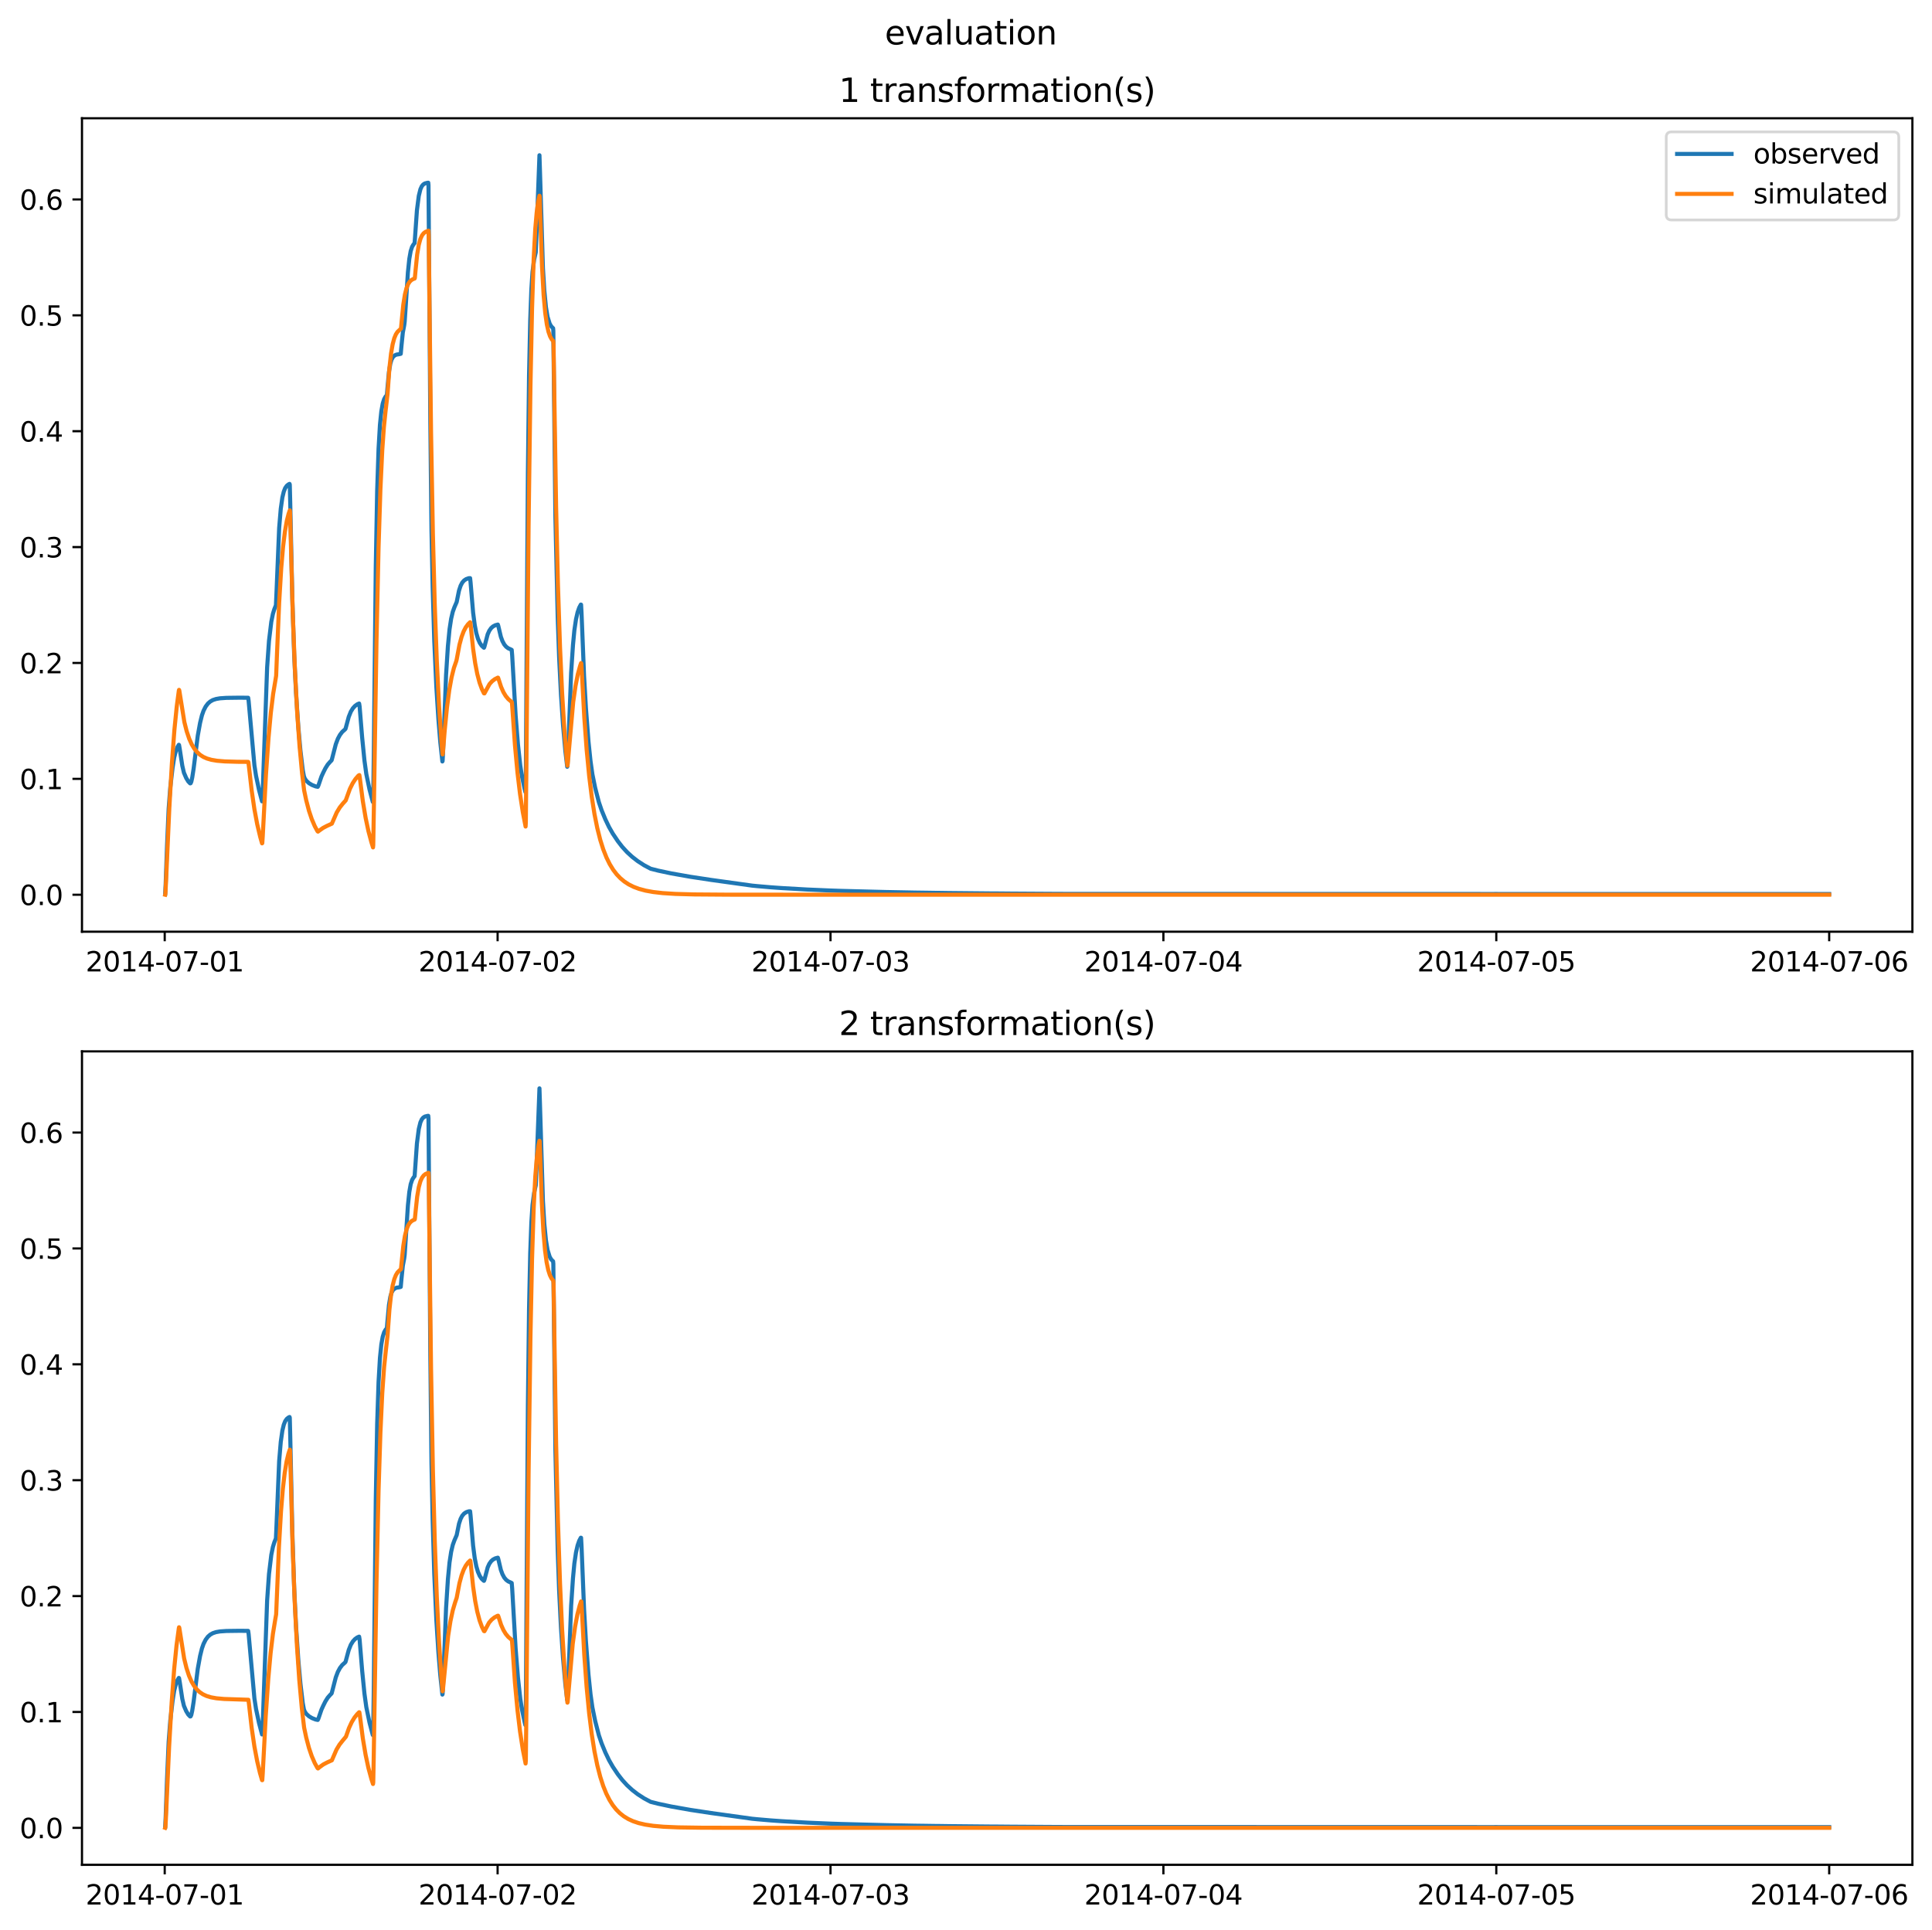<?xml version="1.0" encoding="utf-8" standalone="no"?>
<!DOCTYPE svg PUBLIC "-//W3C//DTD SVG 1.1//EN"
  "http://www.w3.org/Graphics/SVG/1.1/DTD/svg11.dtd">
<svg xmlns:xlink="http://www.w3.org/1999/xlink" width="709.427pt" height="708.798pt" viewBox="0 0 709.427 708.798" xmlns="http://www.w3.org/2000/svg" version="1.1">
 <defs>
  <style type="text/css">*{stroke-linejoin: round; stroke-linecap: butt}</style>
 </defs>
 <g id="figure_1">
  <g id="patch_1">
   <path d="M 0 708.798 
L 709.427 708.798 
L 709.427 0 
L 0 0 
z
" style="fill: #ffffff"/>
  </g>
  <g id="axes_1">
   <g id="patch_2">
    <path d="M 30.103 342.2 
L 702.227 342.2 
L 702.227 43.44 
L 30.103 43.44 
z
" style="fill: #ffffff"/>
   </g>
   <g id="matplotlib.axis_1">
    <g id="xtick_1">
     <g id="line2d_1">
      <defs>
       <path id="mdf72da0343" d="M 0 0 
L 0 3.5 
" style="stroke: #000000; stroke-width: 0.8"/>
      </defs>
      <g>
       <use xlink:href="#mdf72da0343" x="60.484" y="342.2" style="stroke: #000000; stroke-width: 0.8"/>
      </g>
     </g>
     <g id="text_1">
      <!-- 2014-07-01 -->
      <g transform="translate(31.427 356.798) scale(0.1 -0.1)">
       <defs>
        <path id="DejaVuSans-32" d="M 1228 531 
L 3431 531 
L 3431 0 
L 469 0 
L 469 531 
Q 828 903 1448 1529 
Q 2069 2156 2228 2338 
Q 2531 2678 2651 2914 
Q 2772 3150 2772 3378 
Q 2772 3750 2511 3984 
Q 2250 4219 1831 4219 
Q 1534 4219 1204 4116 
Q 875 4013 500 3803 
L 500 4441 
Q 881 4594 1212 4672 
Q 1544 4750 1819 4750 
Q 2544 4750 2975 4387 
Q 3406 4025 3406 3419 
Q 3406 3131 3298 2873 
Q 3191 2616 2906 2266 
Q 2828 2175 2409 1742 
Q 1991 1309 1228 531 
z
" transform="scale(0.016)"/>
        <path id="DejaVuSans-30" d="M 2034 4250 
Q 1547 4250 1301 3770 
Q 1056 3291 1056 2328 
Q 1056 1369 1301 889 
Q 1547 409 2034 409 
Q 2525 409 2770 889 
Q 3016 1369 3016 2328 
Q 3016 3291 2770 3770 
Q 2525 4250 2034 4250 
z
M 2034 4750 
Q 2819 4750 3233 4129 
Q 3647 3509 3647 2328 
Q 3647 1150 3233 529 
Q 2819 -91 2034 -91 
Q 1250 -91 836 529 
Q 422 1150 422 2328 
Q 422 3509 836 4129 
Q 1250 4750 2034 4750 
z
" transform="scale(0.016)"/>
        <path id="DejaVuSans-31" d="M 794 531 
L 1825 531 
L 1825 4091 
L 703 3866 
L 703 4441 
L 1819 4666 
L 2450 4666 
L 2450 531 
L 3481 531 
L 3481 0 
L 794 0 
L 794 531 
z
" transform="scale(0.016)"/>
        <path id="DejaVuSans-34" d="M 2419 4116 
L 825 1625 
L 2419 1625 
L 2419 4116 
z
M 2253 4666 
L 3047 4666 
L 3047 1625 
L 3713 1625 
L 3713 1100 
L 3047 1100 
L 3047 0 
L 2419 0 
L 2419 1100 
L 313 1100 
L 313 1709 
L 2253 4666 
z
" transform="scale(0.016)"/>
        <path id="DejaVuSans-2d" d="M 313 2009 
L 1997 2009 
L 1997 1497 
L 313 1497 
L 313 2009 
z
" transform="scale(0.016)"/>
        <path id="DejaVuSans-37" d="M 525 4666 
L 3525 4666 
L 3525 4397 
L 1831 0 
L 1172 0 
L 2766 4134 
L 525 4134 
L 525 4666 
z
" transform="scale(0.016)"/>
       </defs>
       <use xlink:href="#DejaVuSans-32"/>
       <use xlink:href="#DejaVuSans-30" x="63.623"/>
       <use xlink:href="#DejaVuSans-31" x="127.246"/>
       <use xlink:href="#DejaVuSans-34" x="190.869"/>
       <use xlink:href="#DejaVuSans-2d" x="254.492"/>
       <use xlink:href="#DejaVuSans-30" x="290.576"/>
       <use xlink:href="#DejaVuSans-37" x="354.199"/>
       <use xlink:href="#DejaVuSans-2d" x="417.822"/>
       <use xlink:href="#DejaVuSans-30" x="453.906"/>
       <use xlink:href="#DejaVuSans-31" x="517.529"/>
      </g>
     </g>
    </g>
    <g id="xtick_2">
     <g id="line2d_2">
      <g>
       <use xlink:href="#mdf72da0343" x="182.723" y="342.2" style="stroke: #000000; stroke-width: 0.8"/>
      </g>
     </g>
     <g id="text_2">
      <!-- 2014-07-02 -->
      <g transform="translate(153.665 356.798) scale(0.1 -0.1)">
       <use xlink:href="#DejaVuSans-32"/>
       <use xlink:href="#DejaVuSans-30" x="63.623"/>
       <use xlink:href="#DejaVuSans-31" x="127.246"/>
       <use xlink:href="#DejaVuSans-34" x="190.869"/>
       <use xlink:href="#DejaVuSans-2d" x="254.492"/>
       <use xlink:href="#DejaVuSans-30" x="290.576"/>
       <use xlink:href="#DejaVuSans-37" x="354.199"/>
       <use xlink:href="#DejaVuSans-2d" x="417.822"/>
       <use xlink:href="#DejaVuSans-30" x="453.906"/>
       <use xlink:href="#DejaVuSans-32" x="517.529"/>
      </g>
     </g>
    </g>
    <g id="xtick_3">
     <g id="line2d_3">
      <g>
       <use xlink:href="#mdf72da0343" x="304.961" y="342.2" style="stroke: #000000; stroke-width: 0.8"/>
      </g>
     </g>
     <g id="text_3">
      <!-- 2014-07-03 -->
      <g transform="translate(275.903 356.798) scale(0.1 -0.1)">
       <defs>
        <path id="DejaVuSans-33" d="M 2597 2516 
Q 3050 2419 3304 2112 
Q 3559 1806 3559 1356 
Q 3559 666 3084 287 
Q 2609 -91 1734 -91 
Q 1441 -91 1130 -33 
Q 819 25 488 141 
L 488 750 
Q 750 597 1062 519 
Q 1375 441 1716 441 
Q 2309 441 2620 675 
Q 2931 909 2931 1356 
Q 2931 1769 2642 2001 
Q 2353 2234 1838 2234 
L 1294 2234 
L 1294 2753 
L 1863 2753 
Q 2328 2753 2575 2939 
Q 2822 3125 2822 3475 
Q 2822 3834 2567 4026 
Q 2313 4219 1838 4219 
Q 1578 4219 1281 4162 
Q 984 4106 628 3988 
L 628 4550 
Q 988 4650 1302 4700 
Q 1616 4750 1894 4750 
Q 2613 4750 3031 4423 
Q 3450 4097 3450 3541 
Q 3450 3153 3228 2886 
Q 3006 2619 2597 2516 
z
" transform="scale(0.016)"/>
       </defs>
       <use xlink:href="#DejaVuSans-32"/>
       <use xlink:href="#DejaVuSans-30" x="63.623"/>
       <use xlink:href="#DejaVuSans-31" x="127.246"/>
       <use xlink:href="#DejaVuSans-34" x="190.869"/>
       <use xlink:href="#DejaVuSans-2d" x="254.492"/>
       <use xlink:href="#DejaVuSans-30" x="290.576"/>
       <use xlink:href="#DejaVuSans-37" x="354.199"/>
       <use xlink:href="#DejaVuSans-2d" x="417.822"/>
       <use xlink:href="#DejaVuSans-30" x="453.906"/>
       <use xlink:href="#DejaVuSans-33" x="517.529"/>
      </g>
     </g>
    </g>
    <g id="xtick_4">
     <g id="line2d_4">
      <g>
       <use xlink:href="#mdf72da0343" x="427.199" y="342.2" style="stroke: #000000; stroke-width: 0.8"/>
      </g>
     </g>
     <g id="text_4">
      <!-- 2014-07-04 -->
      <g transform="translate(398.141 356.798) scale(0.1 -0.1)">
       <use xlink:href="#DejaVuSans-32"/>
       <use xlink:href="#DejaVuSans-30" x="63.623"/>
       <use xlink:href="#DejaVuSans-31" x="127.246"/>
       <use xlink:href="#DejaVuSans-34" x="190.869"/>
       <use xlink:href="#DejaVuSans-2d" x="254.492"/>
       <use xlink:href="#DejaVuSans-30" x="290.576"/>
       <use xlink:href="#DejaVuSans-37" x="354.199"/>
       <use xlink:href="#DejaVuSans-2d" x="417.822"/>
       <use xlink:href="#DejaVuSans-30" x="453.906"/>
       <use xlink:href="#DejaVuSans-34" x="517.529"/>
      </g>
     </g>
    </g>
    <g id="xtick_5">
     <g id="line2d_5">
      <g>
       <use xlink:href="#mdf72da0343" x="549.437" y="342.2" style="stroke: #000000; stroke-width: 0.8"/>
      </g>
     </g>
     <g id="text_5">
      <!-- 2014-07-05 -->
      <g transform="translate(520.38 356.798) scale(0.1 -0.1)">
       <defs>
        <path id="DejaVuSans-35" d="M 691 4666 
L 3169 4666 
L 3169 4134 
L 1269 4134 
L 1269 2991 
Q 1406 3038 1543 3061 
Q 1681 3084 1819 3084 
Q 2600 3084 3056 2656 
Q 3513 2228 3513 1497 
Q 3513 744 3044 326 
Q 2575 -91 1722 -91 
Q 1428 -91 1123 -41 
Q 819 9 494 109 
L 494 744 
Q 775 591 1075 516 
Q 1375 441 1709 441 
Q 2250 441 2565 725 
Q 2881 1009 2881 1497 
Q 2881 1984 2565 2268 
Q 2250 2553 1709 2553 
Q 1456 2553 1204 2497 
Q 953 2441 691 2322 
L 691 4666 
z
" transform="scale(0.016)"/>
       </defs>
       <use xlink:href="#DejaVuSans-32"/>
       <use xlink:href="#DejaVuSans-30" x="63.623"/>
       <use xlink:href="#DejaVuSans-31" x="127.246"/>
       <use xlink:href="#DejaVuSans-34" x="190.869"/>
       <use xlink:href="#DejaVuSans-2d" x="254.492"/>
       <use xlink:href="#DejaVuSans-30" x="290.576"/>
       <use xlink:href="#DejaVuSans-37" x="354.199"/>
       <use xlink:href="#DejaVuSans-2d" x="417.822"/>
       <use xlink:href="#DejaVuSans-30" x="453.906"/>
       <use xlink:href="#DejaVuSans-35" x="517.529"/>
      </g>
     </g>
    </g>
    <g id="xtick_6">
     <g id="line2d_6">
      <g>
       <use xlink:href="#mdf72da0343" x="671.676" y="342.2" style="stroke: #000000; stroke-width: 0.8"/>
      </g>
     </g>
     <g id="text_6">
      <!-- 2014-07-06 -->
      <g transform="translate(642.618 356.798) scale(0.1 -0.1)">
       <defs>
        <path id="DejaVuSans-36" d="M 2113 2584 
Q 1688 2584 1439 2293 
Q 1191 2003 1191 1497 
Q 1191 994 1439 701 
Q 1688 409 2113 409 
Q 2538 409 2786 701 
Q 3034 994 3034 1497 
Q 3034 2003 2786 2293 
Q 2538 2584 2113 2584 
z
M 3366 4563 
L 3366 3988 
Q 3128 4100 2886 4159 
Q 2644 4219 2406 4219 
Q 1781 4219 1451 3797 
Q 1122 3375 1075 2522 
Q 1259 2794 1537 2939 
Q 1816 3084 2150 3084 
Q 2853 3084 3261 2657 
Q 3669 2231 3669 1497 
Q 3669 778 3244 343 
Q 2819 -91 2113 -91 
Q 1303 -91 875 529 
Q 447 1150 447 2328 
Q 447 3434 972 4092 
Q 1497 4750 2381 4750 
Q 2619 4750 2861 4703 
Q 3103 4656 3366 4563 
z
" transform="scale(0.016)"/>
       </defs>
       <use xlink:href="#DejaVuSans-32"/>
       <use xlink:href="#DejaVuSans-30" x="63.623"/>
       <use xlink:href="#DejaVuSans-31" x="127.246"/>
       <use xlink:href="#DejaVuSans-34" x="190.869"/>
       <use xlink:href="#DejaVuSans-2d" x="254.492"/>
       <use xlink:href="#DejaVuSans-30" x="290.576"/>
       <use xlink:href="#DejaVuSans-37" x="354.199"/>
       <use xlink:href="#DejaVuSans-2d" x="417.822"/>
       <use xlink:href="#DejaVuSans-30" x="453.906"/>
       <use xlink:href="#DejaVuSans-36" x="517.529"/>
      </g>
     </g>
    </g>
   </g>
   <g id="matplotlib.axis_2">
    <g id="ytick_1">
     <g id="line2d_7">
      <defs>
       <path id="mf1c9c102f6" d="M 0 0 
L -3.5 0 
" style="stroke: #000000; stroke-width: 0.8"/>
      </defs>
      <g>
       <use xlink:href="#mf1c9c102f6" x="30.103" y="328.62" style="stroke: #000000; stroke-width: 0.8"/>
      </g>
     </g>
     <g id="text_7">
      <!-- 0.0 -->
      <g transform="translate(7.2 332.419) scale(0.1 -0.1)">
       <defs>
        <path id="DejaVuSans-2e" d="M 684 794 
L 1344 794 
L 1344 0 
L 684 0 
L 684 794 
z
" transform="scale(0.016)"/>
       </defs>
       <use xlink:href="#DejaVuSans-30"/>
       <use xlink:href="#DejaVuSans-2e" x="63.623"/>
       <use xlink:href="#DejaVuSans-30" x="95.41"/>
      </g>
     </g>
    </g>
    <g id="ytick_2">
     <g id="line2d_8">
      <g>
       <use xlink:href="#mf1c9c102f6" x="30.103" y="286.059" style="stroke: #000000; stroke-width: 0.8"/>
      </g>
     </g>
     <g id="text_8">
      <!-- 0.1 -->
      <g transform="translate(7.2 289.858) scale(0.1 -0.1)">
       <use xlink:href="#DejaVuSans-30"/>
       <use xlink:href="#DejaVuSans-2e" x="63.623"/>
       <use xlink:href="#DejaVuSans-31" x="95.41"/>
      </g>
     </g>
    </g>
    <g id="ytick_3">
     <g id="line2d_9">
      <g>
       <use xlink:href="#mf1c9c102f6" x="30.103" y="243.497" style="stroke: #000000; stroke-width: 0.8"/>
      </g>
     </g>
     <g id="text_9">
      <!-- 0.2 -->
      <g transform="translate(7.2 247.296) scale(0.1 -0.1)">
       <use xlink:href="#DejaVuSans-30"/>
       <use xlink:href="#DejaVuSans-2e" x="63.623"/>
       <use xlink:href="#DejaVuSans-32" x="95.41"/>
      </g>
     </g>
    </g>
    <g id="ytick_4">
     <g id="line2d_10">
      <g>
       <use xlink:href="#mf1c9c102f6" x="30.103" y="200.936" style="stroke: #000000; stroke-width: 0.8"/>
      </g>
     </g>
     <g id="text_10">
      <!-- 0.3 -->
      <g transform="translate(7.2 204.735) scale(0.1 -0.1)">
       <use xlink:href="#DejaVuSans-30"/>
       <use xlink:href="#DejaVuSans-2e" x="63.623"/>
       <use xlink:href="#DejaVuSans-33" x="95.41"/>
      </g>
     </g>
    </g>
    <g id="ytick_5">
     <g id="line2d_11">
      <g>
       <use xlink:href="#mf1c9c102f6" x="30.103" y="158.374" style="stroke: #000000; stroke-width: 0.8"/>
      </g>
     </g>
     <g id="text_11">
      <!-- 0.4 -->
      <g transform="translate(7.2 162.173) scale(0.1 -0.1)">
       <use xlink:href="#DejaVuSans-30"/>
       <use xlink:href="#DejaVuSans-2e" x="63.623"/>
       <use xlink:href="#DejaVuSans-34" x="95.41"/>
      </g>
     </g>
    </g>
    <g id="ytick_6">
     <g id="line2d_12">
      <g>
       <use xlink:href="#mf1c9c102f6" x="30.103" y="115.813" style="stroke: #000000; stroke-width: 0.8"/>
      </g>
     </g>
     <g id="text_12">
      <!-- 0.5 -->
      <g transform="translate(7.2 119.612) scale(0.1 -0.1)">
       <use xlink:href="#DejaVuSans-30"/>
       <use xlink:href="#DejaVuSans-2e" x="63.623"/>
       <use xlink:href="#DejaVuSans-35" x="95.41"/>
      </g>
     </g>
    </g>
    <g id="ytick_7">
     <g id="line2d_13">
      <g>
       <use xlink:href="#mf1c9c102f6" x="30.103" y="73.251" style="stroke: #000000; stroke-width: 0.8"/>
      </g>
     </g>
     <g id="text_13">
      <!-- 0.6 -->
      <g transform="translate(7.2 77.05) scale(0.1 -0.1)">
       <use xlink:href="#DejaVuSans-30"/>
       <use xlink:href="#DejaVuSans-2e" x="63.623"/>
       <use xlink:href="#DejaVuSans-36" x="95.41"/>
      </g>
     </g>
    </g>
   </g>
   <g id="line2d_14">
    <path d="M 60.654 328.272 
L 60.824 324.851 
L 61.333 310.678 
L 61.928 297.089 
L 62.522 289.301 
L 63.371 281.98 
L 63.965 278.22 
L 64.559 275.883 
L 65.153 274.386 
L 65.663 273.548 
L 65.747 273.635 
L 66.002 275.094 
L 66.936 281.225 
L 67.53 283.778 
L 68.379 285.773 
L 69.143 287.025 
L 69.822 287.721 
L 69.992 287.68 
L 70.247 287.126 
L 70.586 285.589 
L 71.095 282.333 
L 72.623 270.174 
L 73.472 265.48 
L 74.151 262.728 
L 74.746 261.041 
L 75.51 259.526 
L 76.358 258.396 
L 77.207 257.653 
L 78.141 257.124 
L 79.329 256.729 
L 80.773 256.477 
L 83.149 256.314 
L 88.073 256.249 
L 91.129 256.283 
L 91.299 257.472 
L 93.421 281.088 
L 94.015 284.94 
L 95.119 290.154 
L 96.222 294.319 
L 96.307 293.811 
L 96.562 288.068 
L 98.09 245.127 
L 98.769 235.409 
L 99.618 228.378 
L 100.212 225.457 
L 100.721 223.784 
L 101.315 222.311 
L 101.485 218.66 
L 102.504 193.954 
L 103.098 186.861 
L 103.692 182.683 
L 104.202 180.576 
L 104.711 179.272 
L 105.305 178.423 
L 105.899 177.937 
L 106.324 177.724 
L 106.409 178.028 
L 106.578 184.872 
L 107.342 220.003 
L 108.022 240.578 
L 108.701 254.505 
L 109.549 267.06 
L 110.313 275.609 
L 111.162 282.76 
L 111.587 285.093 
L 111.926 285.964 
L 112.521 286.8 
L 113.454 287.643 
L 114.558 288.304 
L 115.916 288.837 
L 116.68 288.986 
L 116.935 288.441 
L 118.038 285.209 
L 118.717 283.718 
L 119.481 282.189 
L 120.33 280.831 
L 121.179 279.853 
L 121.773 279.248 
L 122.113 277.968 
L 123.301 273.352 
L 124.065 271.326 
L 124.829 269.909 
L 125.678 268.797 
L 126.612 267.971 
L 126.867 267.698 
L 127.206 266.449 
L 128.055 263.293 
L 128.819 261.379 
L 129.583 260.136 
L 130.347 259.293 
L 131.196 258.679 
L 131.875 258.39 
L 132.045 259.451 
L 132.978 270.844 
L 133.827 279.334 
L 134.506 284.271 
L 135.695 289.988 
L 136.883 294.52 
L 136.968 294.559 
L 137.053 292.514 
L 137.223 280.283 
L 137.987 207.947 
L 138.496 180.276 
L 139.006 164.829 
L 139.515 156.026 
L 140.024 151.077 
L 140.534 148.24 
L 141.043 146.626 
L 141.552 145.708 
L 142.061 145.091 
L 142.316 142.102 
L 142.825 136.57 
L 143.335 133.545 
L 143.759 132.117 
L 144.269 131.145 
L 144.948 130.515 
L 145.627 130.233 
L 146.645 130.074 
L 147.155 129.946 
L 147.409 127.118 
L 147.919 122.141 
L 148.428 119.458 
L 148.598 118.149 
L 149.022 111.814 
L 149.786 100.031 
L 150.296 95.091 
L 150.805 92.219 
L 151.314 90.672 
L 151.739 89.932 
L 152.248 89.249 
L 152.418 86.902 
L 153.097 77.23 
L 153.776 71.952 
L 154.37 69.526 
L 154.88 68.407 
L 155.389 67.78 
L 155.983 67.389 
L 156.917 67.144 
L 157.256 67.104 
L 157.341 68.022 
L 157.511 88.866 
L 158.02 155.599 
L 158.445 194.838 
L 158.869 215.349 
L 159.463 235.372 
L 160.227 252.308 
L 160.991 264.268 
L 161.671 272.549 
L 162.435 279.673 
L 162.519 279.523 
L 162.689 276.366 
L 163.793 247.925 
L 164.472 237.303 
L 165.066 231.144 
L 165.66 227.251 
L 166.254 224.719 
L 166.849 223.061 
L 167.698 221.097 
L 168.546 216.905 
L 169.141 215.118 
L 169.735 213.987 
L 170.414 213.2 
L 171.178 212.694 
L 172.112 212.371 
L 172.621 212.346 
L 172.791 213.907 
L 173.725 224.997 
L 174.319 229.551 
L 174.913 232.587 
L 175.507 234.602 
L 176.186 236.139 
L 176.865 237.141 
L 177.629 237.858 
L 177.714 237.897 
L 177.884 237.499 
L 179.073 232.972 
L 179.667 231.655 
L 180.346 230.69 
L 181.025 230.087 
L 181.874 229.638 
L 182.808 229.39 
L 182.977 229.903 
L 183.911 233.874 
L 184.505 235.484 
L 185.184 236.734 
L 185.864 237.538 
L 186.628 238.108 
L 187.561 238.518 
L 187.901 238.696 
L 188.071 240.75 
L 189.344 262.832 
L 190.193 273.448 
L 191.042 281.181 
L 191.636 284.974 
L 192.655 289.821 
L 192.909 290.859 
L 192.994 290.828 
L 193.079 287.277 
L 193.334 247.298 
L 193.843 173.718 
L 194.267 137.881 
L 194.692 117.682 
L 195.116 106.273 
L 195.541 99.856 
L 196.135 95.34 
L 196.729 92.664 
L 196.984 86.503 
L 198.087 57.02 
L 198.257 62.267 
L 199.361 98.395 
L 199.87 106.808 
L 200.464 112.787 
L 201.058 116.351 
L 201.822 118.831 
L 202.332 119.748 
L 202.926 120.399 
L 203.096 120.53 
L 203.181 121.461 
L 203.435 144.56 
L 203.945 190.105 
L 204.793 226.864 
L 205.303 241.259 
L 205.982 255 
L 206.746 266.303 
L 207.595 275.828 
L 208.274 281.624 
L 208.359 281.407 
L 208.529 278.164 
L 209.717 247.145 
L 210.396 236.903 
L 210.905 231.522 
L 211.5 227.497 
L 212.094 224.881 
L 212.688 223.171 
L 213.282 222.054 
L 213.367 222.075 
L 213.537 225.123 
L 214.471 248.368 
L 215.15 260.084 
L 216.084 272.308 
L 216.848 279.617 
L 217.527 284.391 
L 218.545 289.36 
L 219.903 294.621 
L 220.922 297.622 
L 222.28 300.923 
L 223.639 303.765 
L 224.997 306.144 
L 226.864 308.941 
L 228.477 311.026 
L 230.26 312.979 
L 232.127 314.694 
L 234.165 316.272 
L 236.541 317.807 
L 238.918 319.068 
L 241.635 319.758 
L 246.473 320.783 
L 253.519 322.03 
L 261.074 323.174 
L 276.184 325.276 
L 278.052 325.459 
L 282.975 325.884 
L 284.927 326.026 
L 287.135 326.178 
L 296.472 326.713 
L 297.745 326.766 
L 304.536 327.056 
L 305.64 327.095 
L 308.866 327.205 
L 325.334 327.624 
L 332.974 327.768 
L 336.03 327.827 
L 339.51 327.873 
L 343.5 327.932 
L 343.924 327.928 
L 348.508 327.995 
L 349.357 328.003 
L 365.146 328.154 
L 365.656 328.147 
L 371.258 328.197 
L 386.793 328.292 
L 388.915 328.305 
L 392.056 328.309 
L 548.673 328.346 
L 549.098 328.329 
L 550.032 328.346 
L 671.676 328.349 
L 671.676 328.349 
" clip-path="url(#pd36ad12e8d)" style="fill: none; stroke: #1f77b4; stroke-width: 1.5; stroke-linecap: square"/>
   </g>
   <g id="line2d_15">
    <path d="M 60.654 328.614 
L 60.739 328.266 
L 60.994 323.125 
L 62.182 296.671 
L 63.116 280.429 
L 64.05 267.985 
L 64.899 259.495 
L 65.663 253.715 
L 65.747 253.375 
L 65.832 253.564 
L 67.7 265.211 
L 68.549 268.575 
L 69.483 271.354 
L 70.416 273.426 
L 71.35 274.98 
L 72.369 276.242 
L 73.472 277.238 
L 74.661 278.002 
L 76.019 278.603 
L 77.632 279.067 
L 79.669 279.413 
L 82.555 279.656 
L 87.224 279.794 
L 91.129 279.822 
L 91.214 279.969 
L 91.468 282.061 
L 92.402 290.263 
L 93.421 297.224 
L 94.439 302.684 
L 95.543 307.36 
L 96.222 309.753 
L 96.307 309.68 
L 96.477 307.141 
L 97.665 284.463 
L 98.599 271.03 
L 99.448 261.79 
L 100.297 254.871 
L 101.146 249.78 
L 101.4 248.189 
L 101.74 239.514 
L 102.504 221.437 
L 103.268 208.692 
L 103.947 200.774 
L 104.626 195.212 
L 105.305 191.348 
L 105.984 188.685 
L 106.409 187.441 
L 106.494 187.961 
L 106.748 197.418 
L 107.512 225.556 
L 108.276 245.5 
L 109.125 261.687 
L 109.974 273.774 
L 110.908 283.891 
L 111.672 290.26 
L 112.436 293.914 
L 113.454 297.788 
L 114.473 300.832 
L 115.577 303.425 
L 116.595 305.32 
L 116.765 305.44 
L 117.274 305.039 
L 118.632 304.08 
L 120.076 303.327 
L 121.858 302.519 
L 123.641 298.421 
L 124.744 296.598 
L 125.848 295.199 
L 126.951 293.974 
L 128.479 289.736 
L 129.498 287.691 
L 130.517 286.131 
L 131.62 284.862 
L 131.96 284.678 
L 132.13 285.745 
L 133.233 294.284 
L 134.252 300.366 
L 135.27 305.181 
L 136.374 309.337 
L 136.968 311.245 
L 137.053 310.431 
L 137.308 295.37 
L 138.242 235.706 
L 139.006 201.023 
L 139.685 179.747 
L 140.364 165.392 
L 140.958 156.949 
L 141.552 151.206 
L 142.316 144.678 
L 142.995 135.178 
L 143.589 129.875 
L 144.184 126.435 
L 144.778 124.217 
L 145.372 122.793 
L 145.966 121.881 
L 146.645 121.234 
L 147.24 120.693 
L 147.494 117.918 
L 148.089 111.929 
L 148.683 108.156 
L 149.277 105.8 
L 149.871 104.335 
L 150.465 103.426 
L 151.144 102.803 
L 151.908 102.411 
L 152.248 102.305 
L 152.333 102.083 
L 152.588 99.332 
L 153.182 93.488 
L 153.776 89.923 
L 154.37 87.766 
L 154.964 86.467 
L 155.559 85.686 
L 156.238 85.167 
L 157.087 84.83 
L 157.341 84.713 
L 157.426 86.453 
L 157.681 109.283 
L 158.275 158.568 
L 158.954 195.99 
L 159.633 221.913 
L 160.397 242.861 
L 161.246 259.756 
L 162.095 272.309 
L 162.519 277.089 
L 162.604 276.819 
L 163.283 268.413 
L 164.132 259.816 
L 164.981 253.41 
L 165.83 248.714 
L 166.679 245.311 
L 167.528 242.869 
L 167.698 242.204 
L 168.716 236.792 
L 169.48 233.959 
L 170.244 231.909 
L 171.008 230.432 
L 171.857 229.275 
L 172.621 228.538 
L 172.706 228.65 
L 172.961 230.99 
L 173.725 238.276 
L 174.489 243.602 
L 175.253 247.537 
L 176.101 250.749 
L 176.95 253.085 
L 177.714 254.649 
L 177.884 254.676 
L 179.752 251.245 
L 180.685 250.22 
L 181.704 249.445 
L 182.808 248.88 
L 182.892 248.906 
L 183.147 249.652 
L 183.996 252.283 
L 184.845 254.207 
L 185.694 255.619 
L 186.628 256.747 
L 187.646 257.617 
L 187.901 257.782 
L 187.986 258.071 
L 188.24 261.56 
L 189.089 273.668 
L 190.023 283.81 
L 190.957 291.632 
L 191.975 298.29 
L 192.994 303.572 
L 193.079 302.156 
L 193.334 276.274 
L 194.098 192.835 
L 194.777 142.035 
L 195.371 113.269 
L 195.965 95.094 
L 196.559 83.981 
L 197.069 78.074 
L 197.578 74.301 
L 198.087 71.888 
L 198.172 72.26 
L 198.427 80.377 
L 199.021 97.721 
L 199.615 108.355 
L 200.21 114.987 
L 200.804 119.175 
L 201.398 121.838 
L 201.992 123.541 
L 202.586 124.632 
L 203.181 125.294 
L 203.265 126.635 
L 203.52 143.645 
L 204.199 186.048 
L 204.878 214.867 
L 205.642 237.809 
L 206.406 254.514 
L 207.255 268.365 
L 208.104 278.886 
L 208.359 281.217 
L 208.444 280.846 
L 210.481 257.809 
L 211.33 251.932 
L 212.179 247.639 
L 213.028 244.537 
L 213.367 243.546 
L 213.452 243.677 
L 213.622 246.296 
L 214.556 263.556 
L 215.404 275.196 
L 216.338 284.977 
L 217.272 292.543 
L 218.291 299.002 
L 219.309 304.095 
L 220.413 308.475 
L 221.516 311.968 
L 222.705 314.978 
L 223.893 317.391 
L 225.167 319.467 
L 226.44 321.133 
L 227.798 322.559 
L 229.241 323.764 
L 230.854 324.819 
L 232.637 325.714 
L 234.674 326.476 
L 237.051 327.113 
L 239.852 327.623 
L 243.332 328.022 
L 248.001 328.318 
L 254.877 328.509 
L 267.61 328.603 
L 318.713 328.62 
L 671.676 328.62 
L 671.676 328.62 
" clip-path="url(#pd36ad12e8d)" style="fill: none; stroke: #ff7f0e; stroke-width: 1.5; stroke-linecap: square"/>
   </g>
   <g id="patch_3">
    <path d="M 30.103 342.2 
L 30.103 43.44 
" style="fill: none; stroke: #000000; stroke-width: 0.8; stroke-linejoin: miter; stroke-linecap: square"/>
   </g>
   <g id="patch_4">
    <path d="M 702.227 342.2 
L 702.227 43.44 
" style="fill: none; stroke: #000000; stroke-width: 0.8; stroke-linejoin: miter; stroke-linecap: square"/>
   </g>
   <g id="patch_5">
    <path d="M 30.103 342.2 
L 702.227 342.2 
" style="fill: none; stroke: #000000; stroke-width: 0.8; stroke-linejoin: miter; stroke-linecap: square"/>
   </g>
   <g id="patch_6">
    <path d="M 30.103 43.44 
L 702.227 43.44 
" style="fill: none; stroke: #000000; stroke-width: 0.8; stroke-linejoin: miter; stroke-linecap: square"/>
   </g>
   <g id="text_14">
    <!-- 1 transformation(s) -->
    <g transform="translate(308.05 37.44) scale(0.12 -0.12)">
     <defs>
      <path id="DejaVuSans-20" transform="scale(0.016)"/>
      <path id="DejaVuSans-74" d="M 1172 4494 
L 1172 3500 
L 2356 3500 
L 2356 3053 
L 1172 3053 
L 1172 1153 
Q 1172 725 1289 603 
Q 1406 481 1766 481 
L 2356 481 
L 2356 0 
L 1766 0 
Q 1100 0 847 248 
Q 594 497 594 1153 
L 594 3053 
L 172 3053 
L 172 3500 
L 594 3500 
L 594 4494 
L 1172 4494 
z
" transform="scale(0.016)"/>
      <path id="DejaVuSans-72" d="M 2631 2963 
Q 2534 3019 2420 3045 
Q 2306 3072 2169 3072 
Q 1681 3072 1420 2755 
Q 1159 2438 1159 1844 
L 1159 0 
L 581 0 
L 581 3500 
L 1159 3500 
L 1159 2956 
Q 1341 3275 1631 3429 
Q 1922 3584 2338 3584 
Q 2397 3584 2469 3576 
Q 2541 3569 2628 3553 
L 2631 2963 
z
" transform="scale(0.016)"/>
      <path id="DejaVuSans-61" d="M 2194 1759 
Q 1497 1759 1228 1600 
Q 959 1441 959 1056 
Q 959 750 1161 570 
Q 1363 391 1709 391 
Q 2188 391 2477 730 
Q 2766 1069 2766 1631 
L 2766 1759 
L 2194 1759 
z
M 3341 1997 
L 3341 0 
L 2766 0 
L 2766 531 
Q 2569 213 2275 61 
Q 1981 -91 1556 -91 
Q 1019 -91 701 211 
Q 384 513 384 1019 
Q 384 1609 779 1909 
Q 1175 2209 1959 2209 
L 2766 2209 
L 2766 2266 
Q 2766 2663 2505 2880 
Q 2244 3097 1772 3097 
Q 1472 3097 1187 3025 
Q 903 2953 641 2809 
L 641 3341 
Q 956 3463 1253 3523 
Q 1550 3584 1831 3584 
Q 2591 3584 2966 3190 
Q 3341 2797 3341 1997 
z
" transform="scale(0.016)"/>
      <path id="DejaVuSans-6e" d="M 3513 2113 
L 3513 0 
L 2938 0 
L 2938 2094 
Q 2938 2591 2744 2837 
Q 2550 3084 2163 3084 
Q 1697 3084 1428 2787 
Q 1159 2491 1159 1978 
L 1159 0 
L 581 0 
L 581 3500 
L 1159 3500 
L 1159 2956 
Q 1366 3272 1645 3428 
Q 1925 3584 2291 3584 
Q 2894 3584 3203 3211 
Q 3513 2838 3513 2113 
z
" transform="scale(0.016)"/>
      <path id="DejaVuSans-73" d="M 2834 3397 
L 2834 2853 
Q 2591 2978 2328 3040 
Q 2066 3103 1784 3103 
Q 1356 3103 1142 2972 
Q 928 2841 928 2578 
Q 928 2378 1081 2264 
Q 1234 2150 1697 2047 
L 1894 2003 
Q 2506 1872 2764 1633 
Q 3022 1394 3022 966 
Q 3022 478 2636 193 
Q 2250 -91 1575 -91 
Q 1294 -91 989 -36 
Q 684 19 347 128 
L 347 722 
Q 666 556 975 473 
Q 1284 391 1588 391 
Q 1994 391 2212 530 
Q 2431 669 2431 922 
Q 2431 1156 2273 1281 
Q 2116 1406 1581 1522 
L 1381 1569 
Q 847 1681 609 1914 
Q 372 2147 372 2553 
Q 372 3047 722 3315 
Q 1072 3584 1716 3584 
Q 2034 3584 2315 3537 
Q 2597 3491 2834 3397 
z
" transform="scale(0.016)"/>
      <path id="DejaVuSans-66" d="M 2375 4863 
L 2375 4384 
L 1825 4384 
Q 1516 4384 1395 4259 
Q 1275 4134 1275 3809 
L 1275 3500 
L 2222 3500 
L 2222 3053 
L 1275 3053 
L 1275 0 
L 697 0 
L 697 3053 
L 147 3053 
L 147 3500 
L 697 3500 
L 697 3744 
Q 697 4328 969 4595 
Q 1241 4863 1831 4863 
L 2375 4863 
z
" transform="scale(0.016)"/>
      <path id="DejaVuSans-6f" d="M 1959 3097 
Q 1497 3097 1228 2736 
Q 959 2375 959 1747 
Q 959 1119 1226 758 
Q 1494 397 1959 397 
Q 2419 397 2687 759 
Q 2956 1122 2956 1747 
Q 2956 2369 2687 2733 
Q 2419 3097 1959 3097 
z
M 1959 3584 
Q 2709 3584 3137 3096 
Q 3566 2609 3566 1747 
Q 3566 888 3137 398 
Q 2709 -91 1959 -91 
Q 1206 -91 779 398 
Q 353 888 353 1747 
Q 353 2609 779 3096 
Q 1206 3584 1959 3584 
z
" transform="scale(0.016)"/>
      <path id="DejaVuSans-6d" d="M 3328 2828 
Q 3544 3216 3844 3400 
Q 4144 3584 4550 3584 
Q 5097 3584 5394 3201 
Q 5691 2819 5691 2113 
L 5691 0 
L 5113 0 
L 5113 2094 
Q 5113 2597 4934 2840 
Q 4756 3084 4391 3084 
Q 3944 3084 3684 2787 
Q 3425 2491 3425 1978 
L 3425 0 
L 2847 0 
L 2847 2094 
Q 2847 2600 2669 2842 
Q 2491 3084 2119 3084 
Q 1678 3084 1418 2786 
Q 1159 2488 1159 1978 
L 1159 0 
L 581 0 
L 581 3500 
L 1159 3500 
L 1159 2956 
Q 1356 3278 1631 3431 
Q 1906 3584 2284 3584 
Q 2666 3584 2933 3390 
Q 3200 3197 3328 2828 
z
" transform="scale(0.016)"/>
      <path id="DejaVuSans-69" d="M 603 3500 
L 1178 3500 
L 1178 0 
L 603 0 
L 603 3500 
z
M 603 4863 
L 1178 4863 
L 1178 4134 
L 603 4134 
L 603 4863 
z
" transform="scale(0.016)"/>
      <path id="DejaVuSans-28" d="M 1984 4856 
Q 1566 4138 1362 3434 
Q 1159 2731 1159 2009 
Q 1159 1288 1364 580 
Q 1569 -128 1984 -844 
L 1484 -844 
Q 1016 -109 783 600 
Q 550 1309 550 2009 
Q 550 2706 781 3412 
Q 1013 4119 1484 4856 
L 1984 4856 
z
" transform="scale(0.016)"/>
      <path id="DejaVuSans-29" d="M 513 4856 
L 1013 4856 
Q 1481 4119 1714 3412 
Q 1947 2706 1947 2009 
Q 1947 1309 1714 600 
Q 1481 -109 1013 -844 
L 513 -844 
Q 928 -128 1133 580 
Q 1338 1288 1338 2009 
Q 1338 2731 1133 3434 
Q 928 4138 513 4856 
z
" transform="scale(0.016)"/>
     </defs>
     <use xlink:href="#DejaVuSans-31"/>
     <use xlink:href="#DejaVuSans-20" x="63.623"/>
     <use xlink:href="#DejaVuSans-74" x="95.41"/>
     <use xlink:href="#DejaVuSans-72" x="134.619"/>
     <use xlink:href="#DejaVuSans-61" x="175.732"/>
     <use xlink:href="#DejaVuSans-6e" x="237.012"/>
     <use xlink:href="#DejaVuSans-73" x="300.391"/>
     <use xlink:href="#DejaVuSans-66" x="352.49"/>
     <use xlink:href="#DejaVuSans-6f" x="387.695"/>
     <use xlink:href="#DejaVuSans-72" x="448.877"/>
     <use xlink:href="#DejaVuSans-6d" x="488.24"/>
     <use xlink:href="#DejaVuSans-61" x="585.652"/>
     <use xlink:href="#DejaVuSans-74" x="646.932"/>
     <use xlink:href="#DejaVuSans-69" x="686.141"/>
     <use xlink:href="#DejaVuSans-6f" x="713.924"/>
     <use xlink:href="#DejaVuSans-6e" x="775.105"/>
     <use xlink:href="#DejaVuSans-28" x="838.484"/>
     <use xlink:href="#DejaVuSans-73" x="877.498"/>
     <use xlink:href="#DejaVuSans-29" x="929.598"/>
    </g>
   </g>
   <g id="legend_1">
    <g id="patch_7">
     <path d="M 613.833 80.796 
L 695.227 80.796 
Q 697.227 80.796 697.227 78.796 
L 697.227 50.44 
Q 697.227 48.44 695.227 48.44 
L 613.833 48.44 
Q 611.833 48.44 611.833 50.44 
L 611.833 78.796 
Q 611.833 80.796 613.833 80.796 
z
" style="fill: #ffffff; opacity: 0.8; stroke: #cccccc; stroke-linejoin: miter"/>
    </g>
    <g id="line2d_16">
     <path d="M 615.833 56.538 
L 625.833 56.538 
L 635.833 56.538 
" style="fill: none; stroke: #1f77b4; stroke-width: 1.5; stroke-linecap: square"/>
    </g>
    <g id="text_15">
     <!-- observed -->
     <g transform="translate(643.833 60.038) scale(0.1 -0.1)">
      <defs>
       <path id="DejaVuSans-62" d="M 3116 1747 
Q 3116 2381 2855 2742 
Q 2594 3103 2138 3103 
Q 1681 3103 1420 2742 
Q 1159 2381 1159 1747 
Q 1159 1113 1420 752 
Q 1681 391 2138 391 
Q 2594 391 2855 752 
Q 3116 1113 3116 1747 
z
M 1159 2969 
Q 1341 3281 1617 3432 
Q 1894 3584 2278 3584 
Q 2916 3584 3314 3078 
Q 3713 2572 3713 1747 
Q 3713 922 3314 415 
Q 2916 -91 2278 -91 
Q 1894 -91 1617 61 
Q 1341 213 1159 525 
L 1159 0 
L 581 0 
L 581 4863 
L 1159 4863 
L 1159 2969 
z
" transform="scale(0.016)"/>
       <path id="DejaVuSans-65" d="M 3597 1894 
L 3597 1613 
L 953 1613 
Q 991 1019 1311 708 
Q 1631 397 2203 397 
Q 2534 397 2845 478 
Q 3156 559 3463 722 
L 3463 178 
Q 3153 47 2828 -22 
Q 2503 -91 2169 -91 
Q 1331 -91 842 396 
Q 353 884 353 1716 
Q 353 2575 817 3079 
Q 1281 3584 2069 3584 
Q 2775 3584 3186 3129 
Q 3597 2675 3597 1894 
z
M 3022 2063 
Q 3016 2534 2758 2815 
Q 2500 3097 2075 3097 
Q 1594 3097 1305 2825 
Q 1016 2553 972 2059 
L 3022 2063 
z
" transform="scale(0.016)"/>
       <path id="DejaVuSans-76" d="M 191 3500 
L 800 3500 
L 1894 563 
L 2988 3500 
L 3597 3500 
L 2284 0 
L 1503 0 
L 191 3500 
z
" transform="scale(0.016)"/>
       <path id="DejaVuSans-64" d="M 2906 2969 
L 2906 4863 
L 3481 4863 
L 3481 0 
L 2906 0 
L 2906 525 
Q 2725 213 2448 61 
Q 2172 -91 1784 -91 
Q 1150 -91 751 415 
Q 353 922 353 1747 
Q 353 2572 751 3078 
Q 1150 3584 1784 3584 
Q 2172 3584 2448 3432 
Q 2725 3281 2906 2969 
z
M 947 1747 
Q 947 1113 1208 752 
Q 1469 391 1925 391 
Q 2381 391 2643 752 
Q 2906 1113 2906 1747 
Q 2906 2381 2643 2742 
Q 2381 3103 1925 3103 
Q 1469 3103 1208 2742 
Q 947 2381 947 1747 
z
" transform="scale(0.016)"/>
      </defs>
      <use xlink:href="#DejaVuSans-6f"/>
      <use xlink:href="#DejaVuSans-62" x="61.182"/>
      <use xlink:href="#DejaVuSans-73" x="124.658"/>
      <use xlink:href="#DejaVuSans-65" x="176.758"/>
      <use xlink:href="#DejaVuSans-72" x="238.281"/>
      <use xlink:href="#DejaVuSans-76" x="279.395"/>
      <use xlink:href="#DejaVuSans-65" x="338.574"/>
      <use xlink:href="#DejaVuSans-64" x="400.098"/>
     </g>
    </g>
    <g id="line2d_17">
     <path d="M 615.833 71.217 
L 625.833 71.217 
L 635.833 71.217 
" style="fill: none; stroke: #ff7f0e; stroke-width: 1.5; stroke-linecap: square"/>
    </g>
    <g id="text_16">
     <!-- simulated -->
     <g transform="translate(643.833 74.717) scale(0.1 -0.1)">
      <defs>
       <path id="DejaVuSans-75" d="M 544 1381 
L 544 3500 
L 1119 3500 
L 1119 1403 
Q 1119 906 1312 657 
Q 1506 409 1894 409 
Q 2359 409 2629 706 
Q 2900 1003 2900 1516 
L 2900 3500 
L 3475 3500 
L 3475 0 
L 2900 0 
L 2900 538 
Q 2691 219 2414 64 
Q 2138 -91 1772 -91 
Q 1169 -91 856 284 
Q 544 659 544 1381 
z
M 1991 3584 
L 1991 3584 
z
" transform="scale(0.016)"/>
       <path id="DejaVuSans-6c" d="M 603 4863 
L 1178 4863 
L 1178 0 
L 603 0 
L 603 4863 
z
" transform="scale(0.016)"/>
      </defs>
      <use xlink:href="#DejaVuSans-73"/>
      <use xlink:href="#DejaVuSans-69" x="52.1"/>
      <use xlink:href="#DejaVuSans-6d" x="79.883"/>
      <use xlink:href="#DejaVuSans-75" x="177.295"/>
      <use xlink:href="#DejaVuSans-6c" x="240.674"/>
      <use xlink:href="#DejaVuSans-61" x="268.457"/>
      <use xlink:href="#DejaVuSans-74" x="329.736"/>
      <use xlink:href="#DejaVuSans-65" x="368.945"/>
      <use xlink:href="#DejaVuSans-64" x="430.469"/>
     </g>
    </g>
   </g>
  </g>
  <g id="axes_2">
   <g id="patch_8">
    <path d="M 30.103 684.92 
L 702.227 684.92 
L 702.227 386.16 
L 30.103 386.16 
z
" style="fill: #ffffff"/>
   </g>
   <g id="matplotlib.axis_3">
    <g id="xtick_7">
     <g id="line2d_18">
      <g>
       <use xlink:href="#mdf72da0343" x="60.484" y="684.92" style="stroke: #000000; stroke-width: 0.8"/>
      </g>
     </g>
     <g id="text_17">
      <!-- 2014-07-01 -->
      <g transform="translate(31.427 699.518) scale(0.1 -0.1)">
       <use xlink:href="#DejaVuSans-32"/>
       <use xlink:href="#DejaVuSans-30" x="63.623"/>
       <use xlink:href="#DejaVuSans-31" x="127.246"/>
       <use xlink:href="#DejaVuSans-34" x="190.869"/>
       <use xlink:href="#DejaVuSans-2d" x="254.492"/>
       <use xlink:href="#DejaVuSans-30" x="290.576"/>
       <use xlink:href="#DejaVuSans-37" x="354.199"/>
       <use xlink:href="#DejaVuSans-2d" x="417.822"/>
       <use xlink:href="#DejaVuSans-30" x="453.906"/>
       <use xlink:href="#DejaVuSans-31" x="517.529"/>
      </g>
     </g>
    </g>
    <g id="xtick_8">
     <g id="line2d_19">
      <g>
       <use xlink:href="#mdf72da0343" x="182.723" y="684.92" style="stroke: #000000; stroke-width: 0.8"/>
      </g>
     </g>
     <g id="text_18">
      <!-- 2014-07-02 -->
      <g transform="translate(153.665 699.518) scale(0.1 -0.1)">
       <use xlink:href="#DejaVuSans-32"/>
       <use xlink:href="#DejaVuSans-30" x="63.623"/>
       <use xlink:href="#DejaVuSans-31" x="127.246"/>
       <use xlink:href="#DejaVuSans-34" x="190.869"/>
       <use xlink:href="#DejaVuSans-2d" x="254.492"/>
       <use xlink:href="#DejaVuSans-30" x="290.576"/>
       <use xlink:href="#DejaVuSans-37" x="354.199"/>
       <use xlink:href="#DejaVuSans-2d" x="417.822"/>
       <use xlink:href="#DejaVuSans-30" x="453.906"/>
       <use xlink:href="#DejaVuSans-32" x="517.529"/>
      </g>
     </g>
    </g>
    <g id="xtick_9">
     <g id="line2d_20">
      <g>
       <use xlink:href="#mdf72da0343" x="304.961" y="684.92" style="stroke: #000000; stroke-width: 0.8"/>
      </g>
     </g>
     <g id="text_19">
      <!-- 2014-07-03 -->
      <g transform="translate(275.903 699.518) scale(0.1 -0.1)">
       <use xlink:href="#DejaVuSans-32"/>
       <use xlink:href="#DejaVuSans-30" x="63.623"/>
       <use xlink:href="#DejaVuSans-31" x="127.246"/>
       <use xlink:href="#DejaVuSans-34" x="190.869"/>
       <use xlink:href="#DejaVuSans-2d" x="254.492"/>
       <use xlink:href="#DejaVuSans-30" x="290.576"/>
       <use xlink:href="#DejaVuSans-37" x="354.199"/>
       <use xlink:href="#DejaVuSans-2d" x="417.822"/>
       <use xlink:href="#DejaVuSans-30" x="453.906"/>
       <use xlink:href="#DejaVuSans-33" x="517.529"/>
      </g>
     </g>
    </g>
    <g id="xtick_10">
     <g id="line2d_21">
      <g>
       <use xlink:href="#mdf72da0343" x="427.199" y="684.92" style="stroke: #000000; stroke-width: 0.8"/>
      </g>
     </g>
     <g id="text_20">
      <!-- 2014-07-04 -->
      <g transform="translate(398.141 699.518) scale(0.1 -0.1)">
       <use xlink:href="#DejaVuSans-32"/>
       <use xlink:href="#DejaVuSans-30" x="63.623"/>
       <use xlink:href="#DejaVuSans-31" x="127.246"/>
       <use xlink:href="#DejaVuSans-34" x="190.869"/>
       <use xlink:href="#DejaVuSans-2d" x="254.492"/>
       <use xlink:href="#DejaVuSans-30" x="290.576"/>
       <use xlink:href="#DejaVuSans-37" x="354.199"/>
       <use xlink:href="#DejaVuSans-2d" x="417.822"/>
       <use xlink:href="#DejaVuSans-30" x="453.906"/>
       <use xlink:href="#DejaVuSans-34" x="517.529"/>
      </g>
     </g>
    </g>
    <g id="xtick_11">
     <g id="line2d_22">
      <g>
       <use xlink:href="#mdf72da0343" x="549.437" y="684.92" style="stroke: #000000; stroke-width: 0.8"/>
      </g>
     </g>
     <g id="text_21">
      <!-- 2014-07-05 -->
      <g transform="translate(520.38 699.518) scale(0.1 -0.1)">
       <use xlink:href="#DejaVuSans-32"/>
       <use xlink:href="#DejaVuSans-30" x="63.623"/>
       <use xlink:href="#DejaVuSans-31" x="127.246"/>
       <use xlink:href="#DejaVuSans-34" x="190.869"/>
       <use xlink:href="#DejaVuSans-2d" x="254.492"/>
       <use xlink:href="#DejaVuSans-30" x="290.576"/>
       <use xlink:href="#DejaVuSans-37" x="354.199"/>
       <use xlink:href="#DejaVuSans-2d" x="417.822"/>
       <use xlink:href="#DejaVuSans-30" x="453.906"/>
       <use xlink:href="#DejaVuSans-35" x="517.529"/>
      </g>
     </g>
    </g>
    <g id="xtick_12">
     <g id="line2d_23">
      <g>
       <use xlink:href="#mdf72da0343" x="671.676" y="684.92" style="stroke: #000000; stroke-width: 0.8"/>
      </g>
     </g>
     <g id="text_22">
      <!-- 2014-07-06 -->
      <g transform="translate(642.618 699.518) scale(0.1 -0.1)">
       <use xlink:href="#DejaVuSans-32"/>
       <use xlink:href="#DejaVuSans-30" x="63.623"/>
       <use xlink:href="#DejaVuSans-31" x="127.246"/>
       <use xlink:href="#DejaVuSans-34" x="190.869"/>
       <use xlink:href="#DejaVuSans-2d" x="254.492"/>
       <use xlink:href="#DejaVuSans-30" x="290.576"/>
       <use xlink:href="#DejaVuSans-37" x="354.199"/>
       <use xlink:href="#DejaVuSans-2d" x="417.822"/>
       <use xlink:href="#DejaVuSans-30" x="453.906"/>
       <use xlink:href="#DejaVuSans-36" x="517.529"/>
      </g>
     </g>
    </g>
   </g>
   <g id="matplotlib.axis_4">
    <g id="ytick_8">
     <g id="line2d_24">
      <g>
       <use xlink:href="#mf1c9c102f6" x="30.103" y="671.34" style="stroke: #000000; stroke-width: 0.8"/>
      </g>
     </g>
     <g id="text_23">
      <!-- 0.0 -->
      <g transform="translate(7.2 675.139) scale(0.1 -0.1)">
       <use xlink:href="#DejaVuSans-30"/>
       <use xlink:href="#DejaVuSans-2e" x="63.623"/>
       <use xlink:href="#DejaVuSans-30" x="95.41"/>
      </g>
     </g>
    </g>
    <g id="ytick_9">
     <g id="line2d_25">
      <g>
       <use xlink:href="#mf1c9c102f6" x="30.103" y="628.779" style="stroke: #000000; stroke-width: 0.8"/>
      </g>
     </g>
     <g id="text_24">
      <!-- 0.1 -->
      <g transform="translate(7.2 632.578) scale(0.1 -0.1)">
       <use xlink:href="#DejaVuSans-30"/>
       <use xlink:href="#DejaVuSans-2e" x="63.623"/>
       <use xlink:href="#DejaVuSans-31" x="95.41"/>
      </g>
     </g>
    </g>
    <g id="ytick_10">
     <g id="line2d_26">
      <g>
       <use xlink:href="#mf1c9c102f6" x="30.103" y="586.217" style="stroke: #000000; stroke-width: 0.8"/>
      </g>
     </g>
     <g id="text_25">
      <!-- 0.2 -->
      <g transform="translate(7.2 590.016) scale(0.1 -0.1)">
       <use xlink:href="#DejaVuSans-30"/>
       <use xlink:href="#DejaVuSans-2e" x="63.623"/>
       <use xlink:href="#DejaVuSans-32" x="95.41"/>
      </g>
     </g>
    </g>
    <g id="ytick_11">
     <g id="line2d_27">
      <g>
       <use xlink:href="#mf1c9c102f6" x="30.103" y="543.656" style="stroke: #000000; stroke-width: 0.8"/>
      </g>
     </g>
     <g id="text_26">
      <!-- 0.3 -->
      <g transform="translate(7.2 547.455) scale(0.1 -0.1)">
       <use xlink:href="#DejaVuSans-30"/>
       <use xlink:href="#DejaVuSans-2e" x="63.623"/>
       <use xlink:href="#DejaVuSans-33" x="95.41"/>
      </g>
     </g>
    </g>
    <g id="ytick_12">
     <g id="line2d_28">
      <g>
       <use xlink:href="#mf1c9c102f6" x="30.103" y="501.094" style="stroke: #000000; stroke-width: 0.8"/>
      </g>
     </g>
     <g id="text_27">
      <!-- 0.4 -->
      <g transform="translate(7.2 504.893) scale(0.1 -0.1)">
       <use xlink:href="#DejaVuSans-30"/>
       <use xlink:href="#DejaVuSans-2e" x="63.623"/>
       <use xlink:href="#DejaVuSans-34" x="95.41"/>
      </g>
     </g>
    </g>
    <g id="ytick_13">
     <g id="line2d_29">
      <g>
       <use xlink:href="#mf1c9c102f6" x="30.103" y="458.533" style="stroke: #000000; stroke-width: 0.8"/>
      </g>
     </g>
     <g id="text_28">
      <!-- 0.5 -->
      <g transform="translate(7.2 462.332) scale(0.1 -0.1)">
       <use xlink:href="#DejaVuSans-30"/>
       <use xlink:href="#DejaVuSans-2e" x="63.623"/>
       <use xlink:href="#DejaVuSans-35" x="95.41"/>
      </g>
     </g>
    </g>
    <g id="ytick_14">
     <g id="line2d_30">
      <g>
       <use xlink:href="#mf1c9c102f6" x="30.103" y="415.971" style="stroke: #000000; stroke-width: 0.8"/>
      </g>
     </g>
     <g id="text_29">
      <!-- 0.6 -->
      <g transform="translate(7.2 419.77) scale(0.1 -0.1)">
       <use xlink:href="#DejaVuSans-30"/>
       <use xlink:href="#DejaVuSans-2e" x="63.623"/>
       <use xlink:href="#DejaVuSans-36" x="95.41"/>
      </g>
     </g>
    </g>
   </g>
   <g id="line2d_31">
    <path d="M 60.654 670.992 
L 60.824 667.571 
L 61.333 653.398 
L 61.928 639.809 
L 62.522 632.021 
L 63.371 624.7 
L 63.965 620.94 
L 64.559 618.603 
L 65.153 617.106 
L 65.663 616.268 
L 65.747 616.355 
L 66.002 617.814 
L 66.936 623.945 
L 67.53 626.498 
L 68.379 628.493 
L 69.143 629.745 
L 69.822 630.441 
L 69.992 630.4 
L 70.247 629.846 
L 70.586 628.309 
L 71.095 625.053 
L 72.623 612.894 
L 73.472 608.2 
L 74.151 605.448 
L 74.746 603.761 
L 75.51 602.246 
L 76.358 601.116 
L 77.207 600.373 
L 78.141 599.844 
L 79.329 599.449 
L 80.773 599.197 
L 83.149 599.034 
L 88.073 598.969 
L 91.129 599.003 
L 91.299 600.192 
L 93.421 623.808 
L 94.015 627.66 
L 95.119 632.874 
L 96.222 637.039 
L 96.307 636.531 
L 96.562 630.788 
L 98.09 587.847 
L 98.769 578.129 
L 99.618 571.098 
L 100.212 568.177 
L 100.721 566.504 
L 101.315 565.031 
L 101.485 561.38 
L 102.504 536.674 
L 103.098 529.581 
L 103.692 525.403 
L 104.202 523.296 
L 104.711 521.992 
L 105.305 521.143 
L 105.899 520.657 
L 106.324 520.444 
L 106.409 520.748 
L 106.578 527.592 
L 107.342 562.723 
L 108.022 583.298 
L 108.701 597.225 
L 109.549 609.78 
L 110.313 618.329 
L 111.162 625.48 
L 111.587 627.813 
L 111.926 628.684 
L 112.521 629.52 
L 113.454 630.363 
L 114.558 631.024 
L 115.916 631.557 
L 116.68 631.706 
L 116.935 631.161 
L 118.038 627.929 
L 118.717 626.438 
L 119.481 624.909 
L 120.33 623.551 
L 121.179 622.573 
L 121.773 621.968 
L 122.113 620.688 
L 123.301 616.072 
L 124.065 614.046 
L 124.829 612.629 
L 125.678 611.517 
L 126.612 610.691 
L 126.867 610.418 
L 127.206 609.169 
L 128.055 606.013 
L 128.819 604.099 
L 129.583 602.856 
L 130.347 602.013 
L 131.196 601.399 
L 131.875 601.11 
L 132.045 602.171 
L 132.978 613.564 
L 133.827 622.054 
L 134.506 626.991 
L 135.695 632.708 
L 136.883 637.24 
L 136.968 637.279 
L 137.053 635.234 
L 137.223 623.003 
L 137.987 550.667 
L 138.496 522.996 
L 139.006 507.549 
L 139.515 498.746 
L 140.024 493.797 
L 140.534 490.96 
L 141.043 489.346 
L 141.552 488.428 
L 142.061 487.811 
L 142.316 484.822 
L 142.825 479.29 
L 143.335 476.265 
L 143.759 474.837 
L 144.269 473.865 
L 144.948 473.235 
L 145.627 472.953 
L 146.645 472.794 
L 147.155 472.666 
L 147.409 469.838 
L 147.919 464.861 
L 148.428 462.178 
L 148.598 460.869 
L 149.022 454.534 
L 149.786 442.751 
L 150.296 437.811 
L 150.805 434.939 
L 151.314 433.392 
L 151.739 432.652 
L 152.248 431.969 
L 152.418 429.622 
L 153.097 419.95 
L 153.776 414.672 
L 154.37 412.246 
L 154.88 411.127 
L 155.389 410.5 
L 155.983 410.109 
L 156.917 409.864 
L 157.256 409.824 
L 157.341 410.742 
L 157.511 431.586 
L 158.02 498.319 
L 158.445 537.558 
L 158.869 558.069 
L 159.463 578.092 
L 160.227 595.028 
L 160.991 606.988 
L 161.671 615.269 
L 162.435 622.393 
L 162.519 622.243 
L 162.689 619.086 
L 163.793 590.645 
L 164.472 580.023 
L 165.066 573.864 
L 165.66 569.971 
L 166.254 567.439 
L 166.849 565.781 
L 167.698 563.817 
L 168.546 559.625 
L 169.141 557.838 
L 169.735 556.707 
L 170.414 555.92 
L 171.178 555.414 
L 172.112 555.091 
L 172.621 555.066 
L 172.791 556.627 
L 173.725 567.717 
L 174.319 572.271 
L 174.913 575.307 
L 175.507 577.322 
L 176.186 578.859 
L 176.865 579.861 
L 177.629 580.578 
L 177.714 580.617 
L 177.884 580.219 
L 179.073 575.692 
L 179.667 574.375 
L 180.346 573.41 
L 181.025 572.807 
L 181.874 572.358 
L 182.808 572.11 
L 182.977 572.623 
L 183.911 576.594 
L 184.505 578.204 
L 185.184 579.454 
L 185.864 580.258 
L 186.628 580.828 
L 187.561 581.238 
L 187.901 581.416 
L 188.071 583.47 
L 189.344 605.552 
L 190.193 616.168 
L 191.042 623.901 
L 191.636 627.694 
L 192.655 632.541 
L 192.909 633.579 
L 192.994 633.548 
L 193.079 629.997 
L 193.334 590.018 
L 193.843 516.438 
L 194.267 480.601 
L 194.692 460.402 
L 195.116 448.993 
L 195.541 442.576 
L 196.135 438.06 
L 196.729 435.384 
L 196.984 429.223 
L 198.087 399.74 
L 198.257 404.987 
L 199.361 441.115 
L 199.87 449.528 
L 200.464 455.507 
L 201.058 459.071 
L 201.822 461.551 
L 202.332 462.468 
L 202.926 463.119 
L 203.096 463.25 
L 203.181 464.181 
L 203.435 487.28 
L 203.945 532.825 
L 204.793 569.584 
L 205.303 583.979 
L 205.982 597.72 
L 206.746 609.023 
L 207.595 618.548 
L 208.274 624.344 
L 208.359 624.127 
L 208.529 620.884 
L 209.717 589.865 
L 210.396 579.623 
L 210.905 574.242 
L 211.5 570.217 
L 212.094 567.601 
L 212.688 565.891 
L 213.282 564.774 
L 213.367 564.795 
L 213.537 567.843 
L 214.471 591.088 
L 215.15 602.804 
L 216.084 615.028 
L 216.848 622.337 
L 217.527 627.111 
L 218.545 632.08 
L 219.903 637.341 
L 220.922 640.342 
L 222.28 643.643 
L 223.639 646.485 
L 224.997 648.864 
L 226.864 651.661 
L 228.477 653.746 
L 230.26 655.699 
L 232.127 657.414 
L 234.165 658.992 
L 236.541 660.527 
L 238.918 661.788 
L 241.635 662.478 
L 246.473 663.503 
L 253.519 664.75 
L 261.074 665.894 
L 276.184 667.996 
L 278.052 668.179 
L 282.975 668.604 
L 284.927 668.746 
L 287.135 668.898 
L 296.472 669.433 
L 297.745 669.486 
L 304.536 669.776 
L 305.64 669.815 
L 308.866 669.925 
L 325.334 670.344 
L 332.974 670.488 
L 336.03 670.547 
L 339.51 670.593 
L 343.5 670.652 
L 343.924 670.648 
L 348.508 670.715 
L 349.357 670.723 
L 365.146 670.874 
L 365.656 670.867 
L 371.258 670.917 
L 386.793 671.012 
L 388.915 671.025 
L 392.056 671.029 
L 548.673 671.066 
L 549.098 671.049 
L 550.032 671.066 
L 671.676 671.069 
L 671.676 671.069 
" clip-path="url(#p48e4995768)" style="fill: none; stroke: #1f77b4; stroke-width: 1.5; stroke-linecap: square"/>
   </g>
   <g id="line2d_32">
    <path d="M 60.654 671.334 
L 60.739 671.113 
L 60.909 668.101 
L 62.097 641.615 
L 63.031 625.367 
L 63.965 612.914 
L 64.814 604.4 
L 65.663 598.044 
L 65.747 597.663 
L 65.832 597.801 
L 67.615 609.122 
L 68.464 612.596 
L 69.398 615.465 
L 70.331 617.604 
L 71.265 619.208 
L 72.284 620.509 
L 73.302 621.467 
L 74.491 622.273 
L 75.849 622.906 
L 77.462 623.394 
L 79.499 623.758 
L 82.301 624.008 
L 86.715 624.152 
L 91.214 624.301 
L 91.384 625.534 
L 92.402 634.552 
L 93.421 641.477 
L 94.439 646.886 
L 95.458 651.178 
L 96.222 653.83 
L 96.307 653.839 
L 96.477 651.372 
L 97.58 630.23 
L 98.514 616.592 
L 99.363 607.182 
L 100.212 600.108 
L 101.061 594.88 
L 101.4 592.933 
L 101.655 586.774 
L 102.419 568.301 
L 103.183 555.129 
L 103.862 546.854 
L 104.541 540.98 
L 105.22 536.856 
L 105.899 533.984 
L 106.409 532.426 
L 106.494 532.747 
L 106.663 538.249 
L 107.427 567.227 
L 108.191 587.82 
L 109.04 604.512 
L 109.889 616.947 
L 110.823 627.325 
L 111.672 634.516 
L 112.436 638.148 
L 113.454 641.992 
L 114.473 645 
L 115.577 647.548 
L 116.595 649.4 
L 116.765 649.533 
L 117.359 649.036 
L 118.717 648.061 
L 120.16 647.302 
L 121.858 646.537 
L 123.556 642.614 
L 124.66 640.777 
L 125.763 639.372 
L 127.036 637.84 
L 128.14 634.701 
L 129.159 632.499 
L 130.177 630.821 
L 131.196 629.547 
L 131.875 628.876 
L 131.96 628.905 
L 132.13 629.943 
L 133.233 638.486 
L 134.252 644.538 
L 135.27 649.308 
L 136.374 653.401 
L 136.968 655.235 
L 137.053 654.674 
L 137.223 645.991 
L 138.242 581.603 
L 139.006 547.432 
L 139.685 526.228 
L 140.364 511.731 
L 141.043 502.092 
L 141.637 496.448 
L 142.316 490.482 
L 142.995 481.018 
L 143.589 475.663 
L 144.184 472.136 
L 144.778 469.828 
L 145.372 468.323 
L 145.966 467.344 
L 146.645 466.638 
L 147.24 466.102 
L 147.494 463.445 
L 148.089 457.642 
L 148.683 453.931 
L 149.277 451.573 
L 149.871 450.081 
L 150.465 449.14 
L 151.144 448.483 
L 151.908 448.061 
L 152.248 447.939 
L 152.333 447.762 
L 152.588 445.149 
L 153.182 439.525 
L 153.776 436.034 
L 154.37 433.882 
L 154.964 432.559 
L 155.559 431.749 
L 156.238 431.2 
L 157.087 430.833 
L 157.341 430.762 
L 157.426 432.041 
L 157.681 453.99 
L 158.275 502.5 
L 158.954 539.675 
L 159.633 565.602 
L 160.397 586.641 
L 161.246 603.649 
L 162.095 616.294 
L 162.519 621.185 
L 162.604 621.018 
L 164.557 600.84 
L 165.406 595.418 
L 166.254 591.455 
L 167.103 588.586 
L 167.698 586.838 
L 168.716 581.455 
L 169.48 578.627 
L 170.244 576.571 
L 171.008 575.081 
L 171.857 573.907 
L 172.621 573.16 
L 172.706 573.225 
L 172.876 574.581 
L 173.725 582.722 
L 174.489 588.014 
L 175.253 591.938 
L 176.101 595.15 
L 176.95 597.493 
L 177.714 599.064 
L 177.884 599.126 
L 179.582 595.971 
L 180.516 594.895 
L 181.534 594.077 
L 182.638 593.48 
L 182.892 593.418 
L 183.062 593.848 
L 183.996 596.761 
L 184.845 598.674 
L 185.694 600.083 
L 186.628 601.211 
L 187.646 602.082 
L 187.901 602.256 
L 187.986 602.484 
L 188.155 604.557 
L 189.089 618.019 
L 190.023 628.14 
L 190.957 635.933 
L 191.975 642.548 
L 192.994 647.716 
L 193.079 646.715 
L 193.249 631.911 
L 194.098 540.986 
L 194.777 491.123 
L 195.371 462.31 
L 195.965 443.708 
L 196.559 432.073 
L 197.154 424.94 
L 197.748 420.62 
L 198.087 418.978 
L 198.172 419.145 
L 198.342 423.68 
L 198.936 441.246 
L 199.53 452.214 
L 200.125 459.15 
L 200.719 463.589 
L 201.313 466.452 
L 201.907 468.307 
L 202.502 469.513 
L 203.181 470.385 
L 203.265 471.402 
L 203.52 487.9 
L 204.199 529.881 
L 204.878 558.623 
L 205.642 581.618 
L 206.406 598.412 
L 207.255 612.353 
L 208.104 622.939 
L 208.359 625.362 
L 208.444 625.092 
L 210.311 603.703 
L 211.16 597.528 
L 212.009 592.992 
L 212.858 589.696 
L 213.367 588.178 
L 213.452 588.217 
L 213.622 590.744 
L 214.556 607.962 
L 215.404 619.571 
L 216.338 629.324 
L 217.272 636.856 
L 218.291 643.266 
L 219.309 648.3 
L 220.413 652.606 
L 221.516 656.017 
L 222.62 658.748 
L 223.808 661.104 
L 224.997 662.99 
L 226.27 664.606 
L 227.628 665.972 
L 229.071 667.11 
L 230.684 668.092 
L 232.467 668.908 
L 234.504 669.59 
L 236.881 670.145 
L 239.852 670.597 
L 243.672 670.935 
L 249.02 671.167 
L 257.848 671.297 
L 280.513 671.339 
L 671.676 671.34 
L 671.676 671.34 
" clip-path="url(#p48e4995768)" style="fill: none; stroke: #ff7f0e; stroke-width: 1.5; stroke-linecap: square"/>
   </g>
   <g id="patch_9">
    <path d="M 30.103 684.92 
L 30.103 386.16 
" style="fill: none; stroke: #000000; stroke-width: 0.8; stroke-linejoin: miter; stroke-linecap: square"/>
   </g>
   <g id="patch_10">
    <path d="M 702.227 684.92 
L 702.227 386.16 
" style="fill: none; stroke: #000000; stroke-width: 0.8; stroke-linejoin: miter; stroke-linecap: square"/>
   </g>
   <g id="patch_11">
    <path d="M 30.103 684.92 
L 702.227 684.92 
" style="fill: none; stroke: #000000; stroke-width: 0.8; stroke-linejoin: miter; stroke-linecap: square"/>
   </g>
   <g id="patch_12">
    <path d="M 30.103 386.16 
L 702.227 386.16 
" style="fill: none; stroke: #000000; stroke-width: 0.8; stroke-linejoin: miter; stroke-linecap: square"/>
   </g>
   <g id="text_30">
    <!-- 2 transformation(s) -->
    <g transform="translate(308.05 380.16) scale(0.12 -0.12)">
     <use xlink:href="#DejaVuSans-32"/>
     <use xlink:href="#DejaVuSans-20" x="63.623"/>
     <use xlink:href="#DejaVuSans-74" x="95.41"/>
     <use xlink:href="#DejaVuSans-72" x="134.619"/>
     <use xlink:href="#DejaVuSans-61" x="175.732"/>
     <use xlink:href="#DejaVuSans-6e" x="237.012"/>
     <use xlink:href="#DejaVuSans-73" x="300.391"/>
     <use xlink:href="#DejaVuSans-66" x="352.49"/>
     <use xlink:href="#DejaVuSans-6f" x="387.695"/>
     <use xlink:href="#DejaVuSans-72" x="448.877"/>
     <use xlink:href="#DejaVuSans-6d" x="488.24"/>
     <use xlink:href="#DejaVuSans-61" x="585.652"/>
     <use xlink:href="#DejaVuSans-74" x="646.932"/>
     <use xlink:href="#DejaVuSans-69" x="686.141"/>
     <use xlink:href="#DejaVuSans-6f" x="713.924"/>
     <use xlink:href="#DejaVuSans-6e" x="775.105"/>
     <use xlink:href="#DejaVuSans-28" x="838.484"/>
     <use xlink:href="#DejaVuSans-73" x="877.498"/>
     <use xlink:href="#DejaVuSans-29" x="929.598"/>
    </g>
   </g>
  </g>
  <g id="text_31">
   <!-- evaluation -->
   <g transform="translate(324.904 16.318) scale(0.12 -0.12)">
    <use xlink:href="#DejaVuSans-65"/>
    <use xlink:href="#DejaVuSans-76" x="61.523"/>
    <use xlink:href="#DejaVuSans-61" x="120.703"/>
    <use xlink:href="#DejaVuSans-6c" x="181.982"/>
    <use xlink:href="#DejaVuSans-75" x="209.766"/>
    <use xlink:href="#DejaVuSans-61" x="273.145"/>
    <use xlink:href="#DejaVuSans-74" x="334.424"/>
    <use xlink:href="#DejaVuSans-69" x="373.633"/>
    <use xlink:href="#DejaVuSans-6f" x="401.416"/>
    <use xlink:href="#DejaVuSans-6e" x="462.598"/>
   </g>
  </g>
 </g>
 <defs>
  <clipPath id="pd36ad12e8d">
   <rect x="30.103" y="43.44" width="672.124" height="298.76"/>
  </clipPath>
  <clipPath id="p48e4995768">
   <rect x="30.103" y="386.16" width="672.124" height="298.76"/>
  </clipPath>
 </defs>
</svg>
